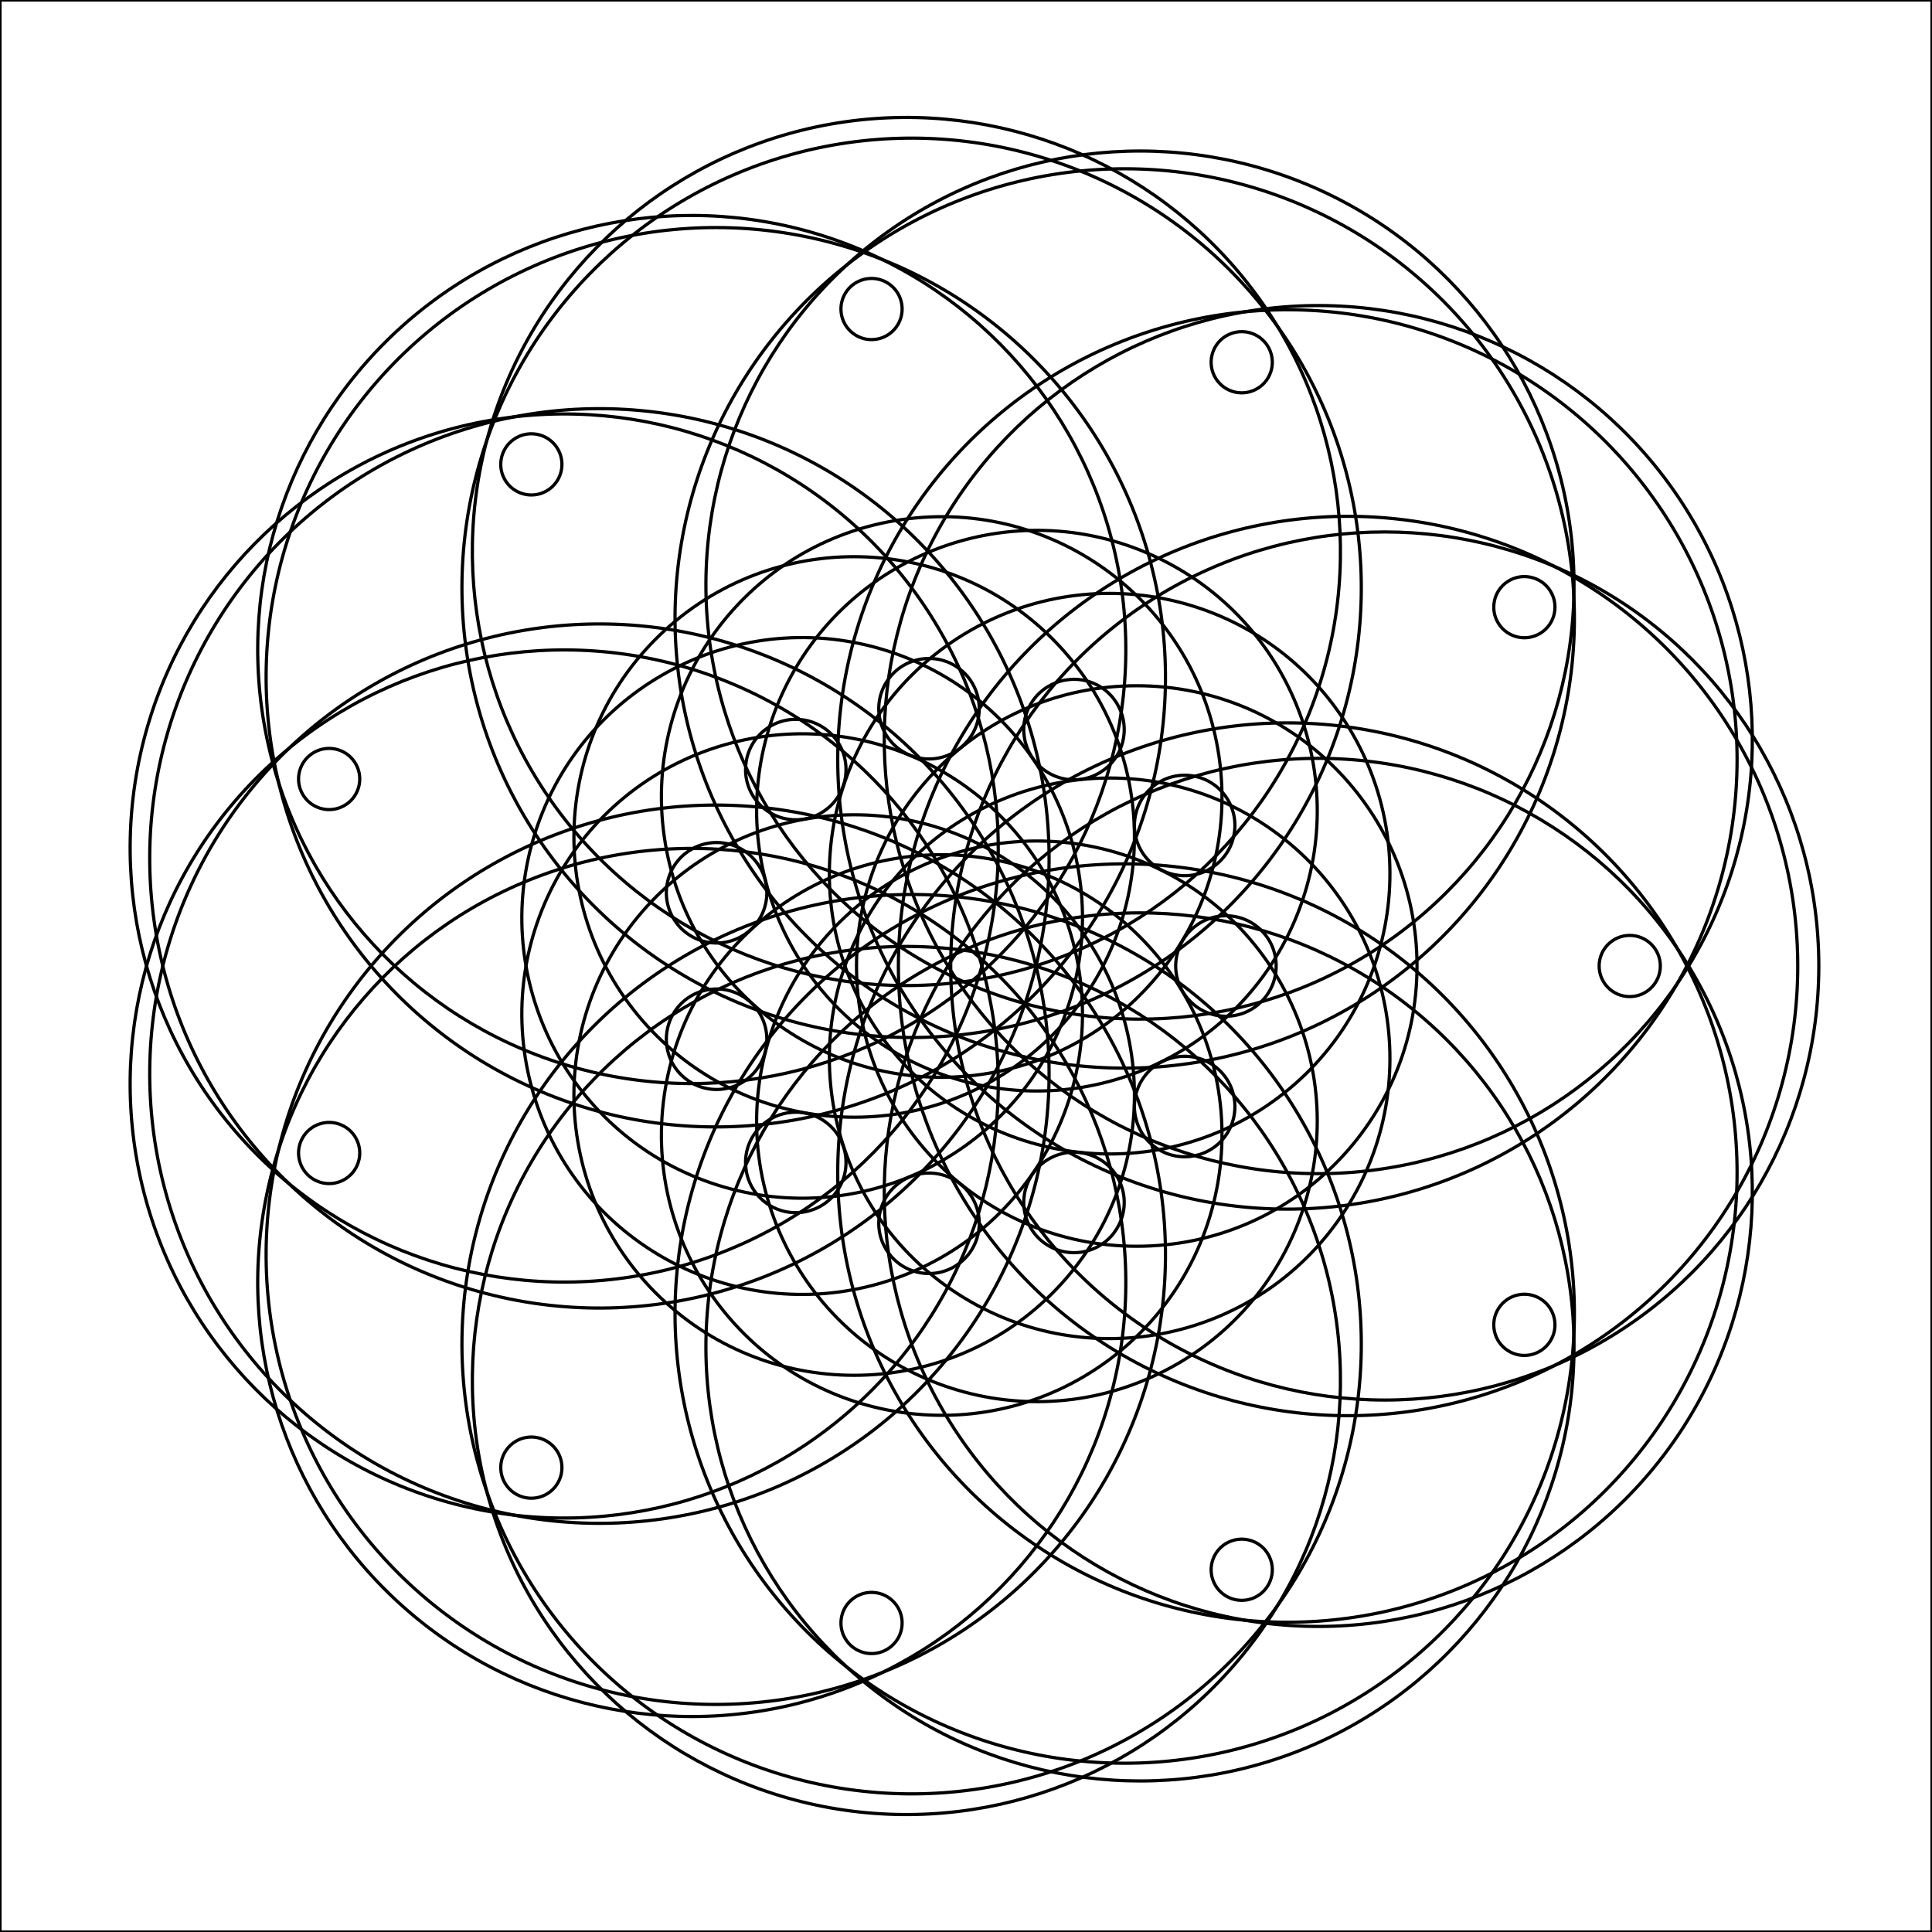 <?xml version="1.0"?>
<!DOCTYPE svg PUBLIC '-//W3C//DTD SVG 1.0//EN'
          'http://www.w3.org/TR/2001/REC-SVG-20010904/DTD/svg10.dtd'>
<svg xmlns:xlink="http://www.w3.org/1999/xlink" style="fill-opacity:1; color-rendering:auto; color-interpolation:auto; text-rendering:auto; stroke:black; stroke-linecap:square; stroke-miterlimit:10; shape-rendering:auto; stroke-opacity:1; fill:black; stroke-dasharray:none; font-weight:normal; stroke-width:1; font-family:'Dialog'; font-style:normal; stroke-linejoin:miter; font-size:12px; stroke-dashoffset:0; image-rendering:auto;" width="600" height="600" xmlns="http://www.w3.org/2000/svg"
><!--Generated by the Batik Graphics2D SVG Generator--><defs id="genericDefs"
  /><g
  ><g style="stroke-linecap:round;" transform="translate(300,300)"
    ><circle r="9.502" style="fill:none;" cx="206.129" cy="0"
    /></g
    ><g style="stroke-linecap:round;" transform="translate(300,300)"
    ><circle r="15.601" style="fill:none;" cx="80.725" cy="0"
      /><circle r="134.798" style="fill:none;" cx="130.051" cy="0"
      /><circle r="139.652" style="fill:none;" cx="118.655" cy="0"
      /><circle r="87.037" style="fill:none;" cx="53.03" cy="0"
    /></g
    ><g style="stroke-linecap:round;" transform="translate(300,300) rotate(32.727)"
    ><circle r="9.502" style="fill:none;" cx="206.129" cy="0"
      /><circle r="15.601" style="fill:none;" cx="80.725" cy="0"
      /><circle r="134.798" style="fill:none;" cx="130.051" cy="0"
      /><circle r="139.652" style="fill:none;" cx="118.655" cy="0"
      /><circle r="87.037" style="fill:none;" cx="53.03" cy="0"
    /></g
    ><g style="stroke-linecap:round;" transform="translate(300,300) rotate(65.454)"
    ><circle r="9.502" style="fill:none;" cx="206.129" cy="0"
      /><circle r="15.601" style="fill:none;" cx="80.725" cy="0"
      /><circle r="134.798" style="fill:none;" cx="130.051" cy="0"
      /><circle r="139.652" style="fill:none;" cx="118.655" cy="0"
      /><circle r="87.037" style="fill:none;" cx="53.03" cy="0"
    /></g
    ><g style="stroke-linecap:round;" transform="translate(300,300) rotate(98.182)"
    ><circle r="9.502" style="fill:none;" cx="206.129" cy="0"
      /><circle r="15.601" style="fill:none;" cx="80.725" cy="0"
      /><circle r="134.798" style="fill:none;" cx="130.051" cy="0"
      /><circle r="139.652" style="fill:none;" cx="118.655" cy="0"
      /><circle r="87.037" style="fill:none;" cx="53.03" cy="0"
    /></g
    ><g style="stroke-linecap:round;" transform="translate(300,300) rotate(130.909)"
    ><circle r="9.502" style="fill:none;" cx="206.129" cy="0"
      /><circle r="15.601" style="fill:none;" cx="80.725" cy="0"
      /><circle r="134.798" style="fill:none;" cx="130.051" cy="0"
      /><circle r="139.652" style="fill:none;" cx="118.655" cy="0"
      /><circle r="87.037" style="fill:none;" cx="53.03" cy="0"
    /></g
    ><g style="stroke-linecap:round;" transform="translate(300,300) rotate(163.636)"
    ><circle r="9.502" style="fill:none;" cx="206.129" cy="0"
      /><circle r="15.601" style="fill:none;" cx="80.725" cy="0"
      /><circle r="134.798" style="fill:none;" cx="130.051" cy="0"
      /><circle r="139.652" style="fill:none;" cx="118.655" cy="0"
      /><circle r="87.037" style="fill:none;" cx="53.03" cy="0"
    /></g
    ><g style="stroke-linecap:round;" transform="translate(300,300) rotate(196.364)"
    ><circle r="9.502" style="fill:none;" cx="206.129" cy="0"
      /><circle r="15.601" style="fill:none;" cx="80.725" cy="0"
      /><circle r="134.798" style="fill:none;" cx="130.051" cy="0"
      /><circle r="139.652" style="fill:none;" cx="118.655" cy="0"
      /><circle r="87.037" style="fill:none;" cx="53.03" cy="0"
    /></g
    ><g style="stroke-linecap:round;" transform="translate(300,300) rotate(229.091)"
    ><circle r="9.502" style="fill:none;" cx="206.129" cy="0"
      /><circle r="15.601" style="fill:none;" cx="80.725" cy="0"
      /><circle r="134.798" style="fill:none;" cx="130.051" cy="0"
      /><circle r="139.652" style="fill:none;" cx="118.655" cy="0"
      /><circle r="87.037" style="fill:none;" cx="53.03" cy="0"
    /></g
    ><g style="stroke-linecap:round;" transform="translate(300,300) rotate(261.818)"
    ><circle r="9.502" style="fill:none;" cx="206.129" cy="0"
      /><circle r="15.601" style="fill:none;" cx="80.725" cy="0"
      /><circle r="134.798" style="fill:none;" cx="130.051" cy="0"
      /><circle r="139.652" style="fill:none;" cx="118.655" cy="0"
      /><circle r="87.037" style="fill:none;" cx="53.03" cy="0"
    /></g
    ><g style="stroke-linecap:round;" transform="translate(300,300) rotate(294.546)"
    ><circle r="9.502" style="fill:none;" cx="206.129" cy="0"
      /><circle r="15.601" style="fill:none;" cx="80.725" cy="0"
      /><circle r="134.798" style="fill:none;" cx="130.051" cy="0"
      /><circle r="139.652" style="fill:none;" cx="118.655" cy="0"
      /><circle r="87.037" style="fill:none;" cx="53.03" cy="0"
    /></g
    ><g style="stroke-linecap:round;" transform="translate(300,300) rotate(327.273)"
    ><circle r="9.502" style="fill:none;" cx="206.129" cy="0"
      /><circle r="15.601" style="fill:none;" cx="80.725" cy="0"
      /><circle r="134.798" style="fill:none;" cx="130.051" cy="0"
      /><circle r="139.652" style="fill:none;" cx="118.655" cy="0"
      /><circle r="87.037" style="fill:none;" cx="53.03" cy="0"
    /></g
    ><g style="stroke-linecap:round;"
    ><rect x="0" width="600" height="600" y="0" style="fill:none;"
    /></g
  ></g
></svg
>
